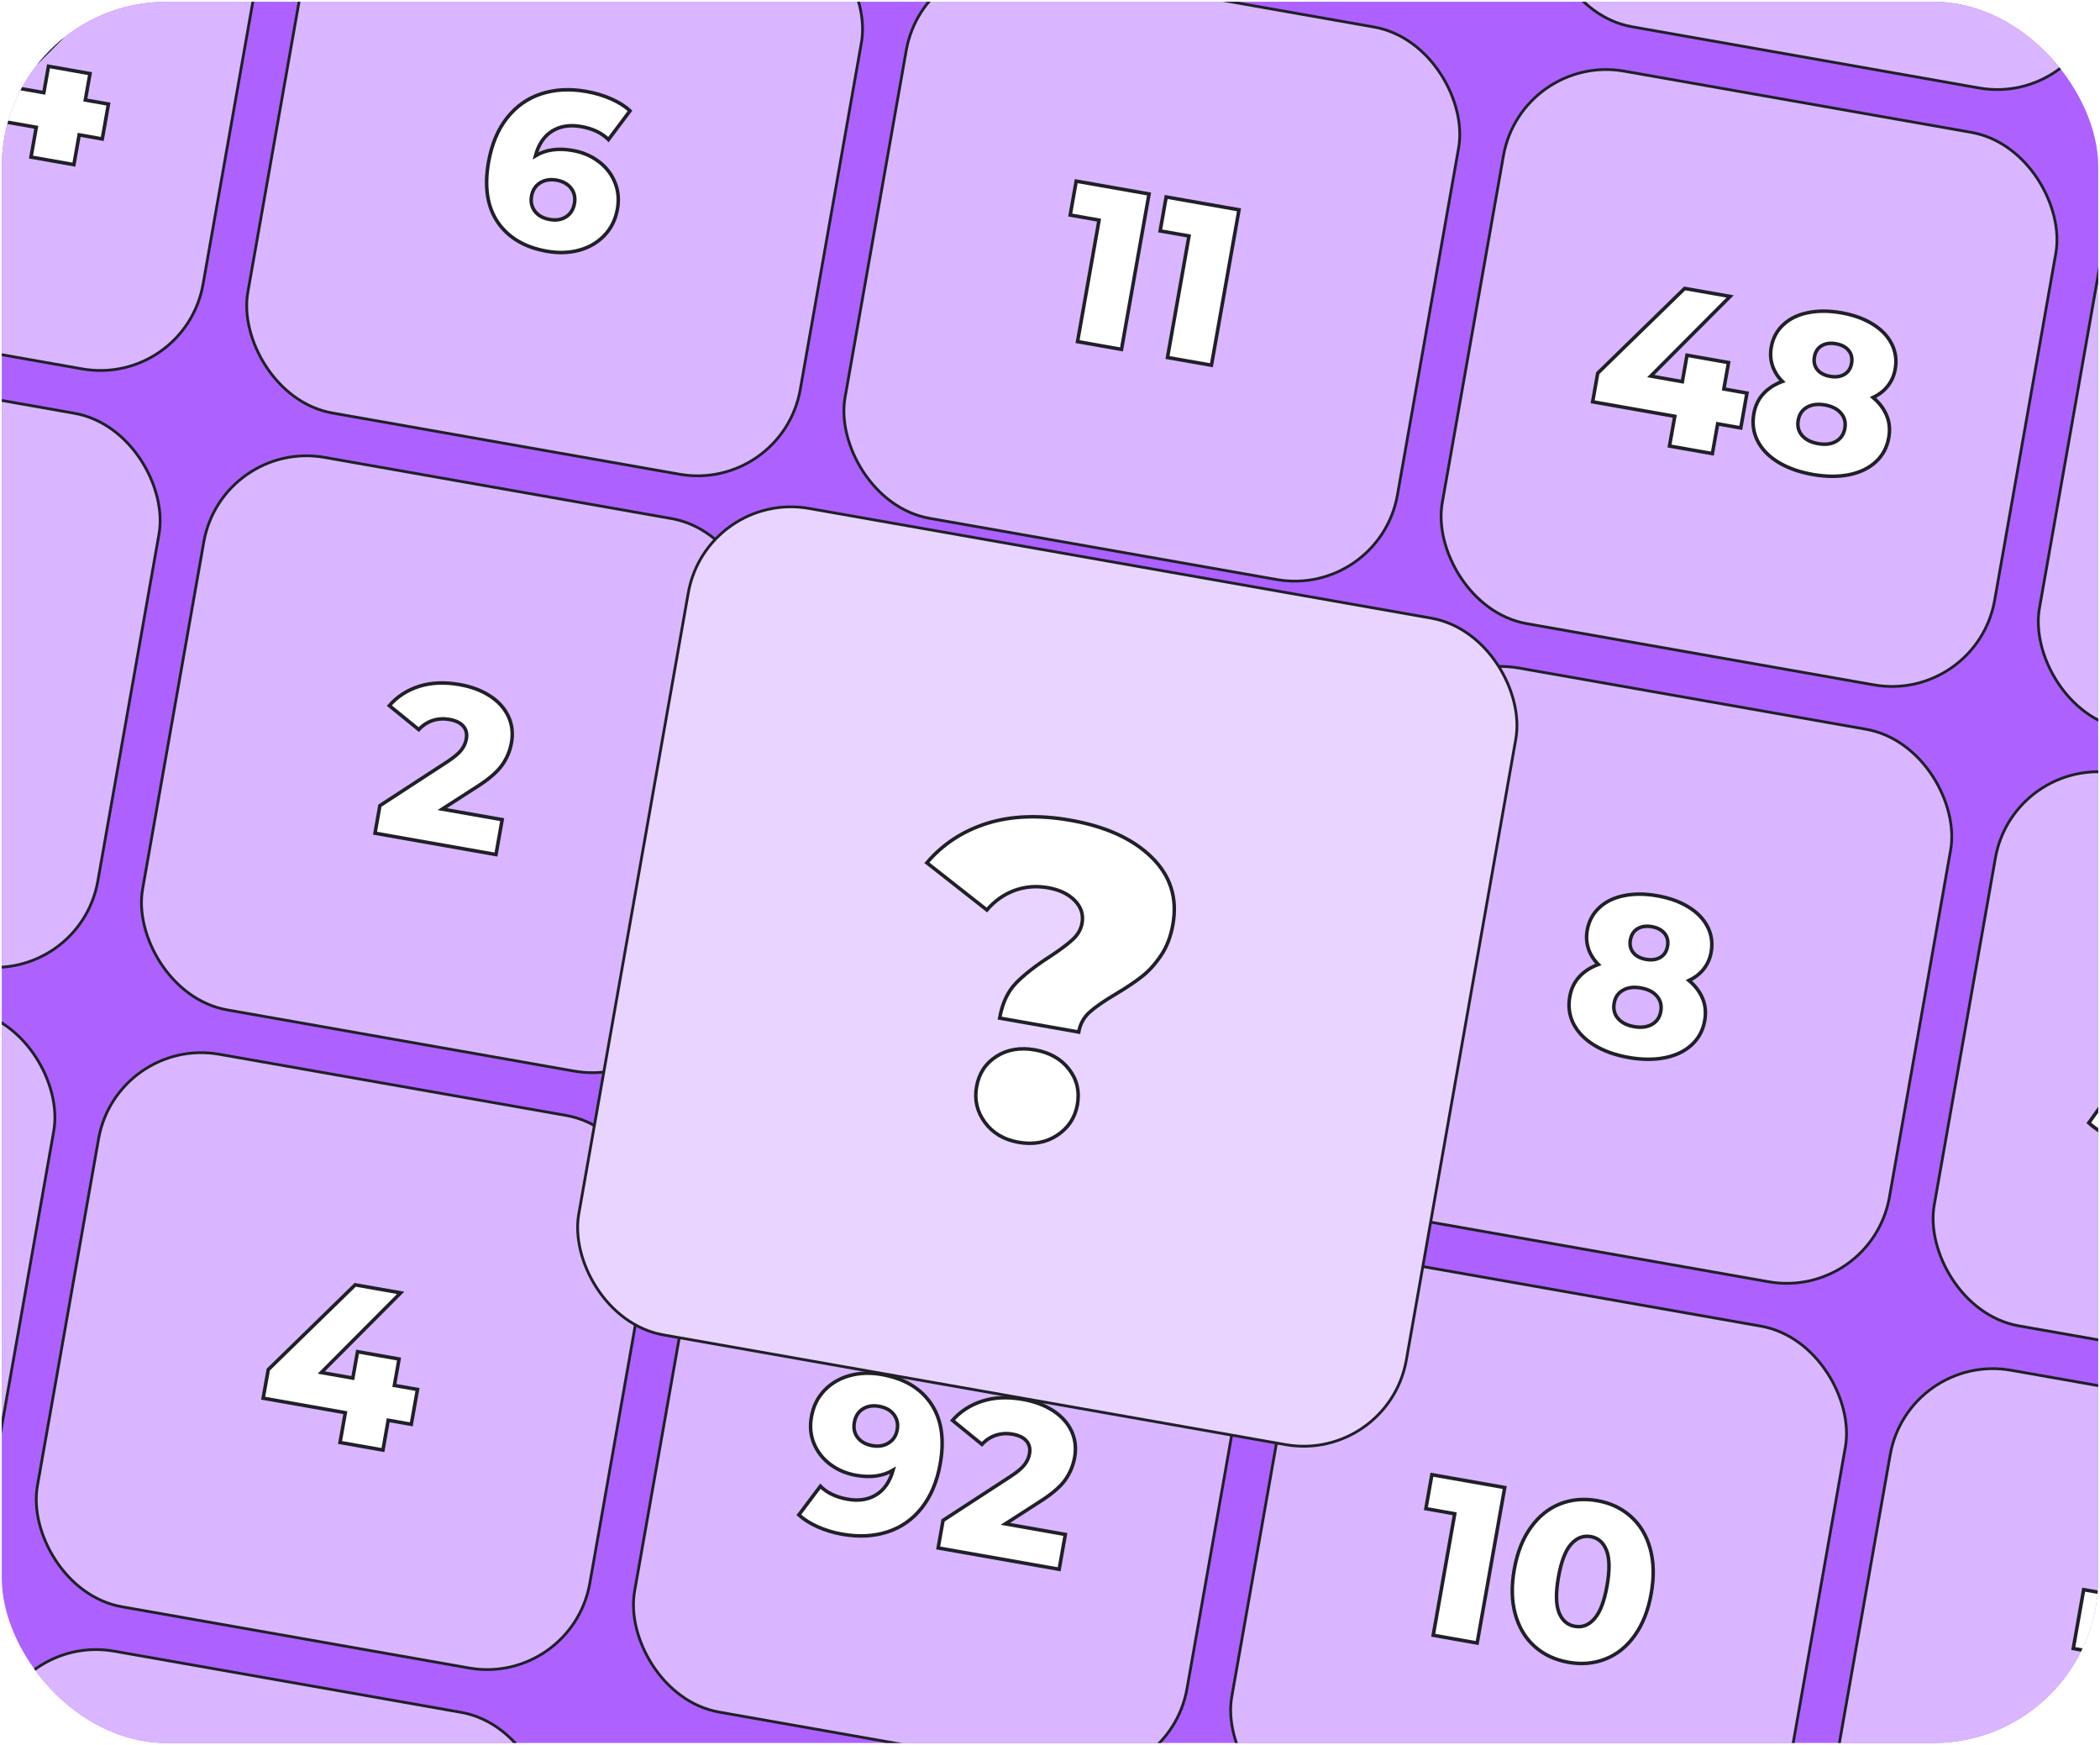 <svg width="378" height="314" viewBox="0 0 378 314" fill="none" xmlns="http://www.w3.org/2000/svg" xmlns:xlink="http://www.w3.org/1999/xlink">
	<desc>
			Created with Pixso.
	</desc>
	<defs>
		<filter id="filter_14_3609_dd" x="51.451" y="38.966" width="273.912" height="273.612" filterUnits="userSpaceOnUse" color-interpolation-filters="sRGB">
			<feFlood flood-opacity="0" result="BackgroundImageFix"/>
			<feColorMatrix in="SourceAlpha" type="matrix" values="0 0 0 0 0 0 0 0 0 0 0 0 0 0 0 0 0 0 127 0" result="hardAlpha"/>
			<feMorphology radius="-11.354" in="" result="BackgroundImageFix"/>
			<feOffset dx="0" dy="18.923"/>
			<feGaussianBlur stdDeviation="21.13"/>
			<feComposite in2="hardAlpha" operator="out" k2="-1" k3="1"/>
			<feColorMatrix type="matrix" values="0 0 0 0 0 0 0 0 0 0 0 0 0 0 0 0 0 0 0.3 0"/>
			<feBlend mode="normal" in2="BackgroundImageFix" result="effect_dropShadow_1"/>
			<feBlend mode="normal" in="SourceGraphic" in2="effect_dropShadow_1" result="shape"/>
		</filter>
		<clipPath id="clip13_2814">
			<rect id="Обложка карточки" rx="29.685" width="377.369" height="313.369" transform="translate(0.315 0.315)" fill="white" fill-opacity="0"/>
		</clipPath>
	</defs>
	<rect id="Обложка карточки" rx="29.685" width="377.369" height="313.369" transform="translate(0.315 0.315)" fill="#AD61FF" fill-opacity="1"/>
	<g clip-path="url(#clip13_2814)">
		<rect id="Frame 2043683072" rx="18.775" width="100.967" height="100.967" transform="translate(-29.672 -154.736) rotate(10)" fill="#D9B6FF" fill-opacity="1"/>
		<path id="44" d="M5.21 -88.08L9.37 -87.35L10.48 -93.62L6.32 -94.35L7.17 -99.1L-0.31 -100.42L-1.15 -95.67L-6.83 -96.67L7.45 -111.01L-0.73 -112.45L-16.38 -97.2L-17.29 -92.05L-2.51 -89.44L-3.45 -84.08L4.26 -82.72L5.21 -88.08ZM33.19 -83.15L37.35 -82.41L38.46 -88.69L34.3 -89.42L35.15 -94.17L27.67 -95.49L26.83 -90.74L21.15 -91.74L35.43 -106.07L27.24 -107.52L11.6 -92.27L10.69 -87.11L25.47 -84.51L24.52 -79.15L32.24 -77.79L33.19 -83.15Z" fill="#FFFFFF" fill-opacity="1" fill-rule="evenodd"/>
		<path id="44" d="M9.37 -87.35L5.21 -88.08L4.26 -82.72L-3.45 -84.08L-2.51 -89.44L-17.29 -92.05L-16.38 -97.2L-0.73 -112.45L7.45 -111.01L-6.83 -96.67L-1.15 -95.67L-0.31 -100.42L7.17 -99.1L6.32 -94.35L10.48 -93.62L9.37 -87.35ZM37.35 -82.41L33.19 -83.15L32.24 -77.79L24.52 -79.15L25.47 -84.51L10.69 -87.11L11.6 -92.27L27.24 -107.52L35.43 -106.07L21.15 -91.74L26.83 -90.74L27.67 -95.49L35.15 -94.17L34.3 -89.42L38.46 -88.69L37.35 -82.41Z" stroke="#202027" stroke-opacity="1" stroke-width="0.634"/>
		<rect id="Frame 2043683072" rx="18.775" width="100.967" height="100.967" transform="translate(-29.672 -154.736) rotate(10)" stroke="#202027" stroke-opacity="1" stroke-width="0.5"/>
		<rect id="Frame 2043683060" rx="18.775" width="100.967" height="100.967" transform="translate(77.824 -135.782) rotate(10)" fill="#D9B6FF" fill-opacity="1"/>
		<path id="6" d="M125.91 -78.89Q124.18 -79.96 122.01 -80.34Q118.49 -80.97 115.89 -79.69Q115.6 -79.55 115.32 -79.38Q116.07 -82.15 117.88 -83.52Q118.1 -83.68 118.34 -83.83Q118.68 -84.04 119.04 -84.2Q120.99 -85.09 123.55 -84.64Q126.67 -84.09 128.46 -82.3L132.34 -87.47Q131 -88.73 128.93 -89.63Q126.87 -90.53 124.47 -90.96Q120.03 -91.74 116.35 -90.53Q114.87 -90.04 113.59 -89.25Q111.68 -88.06 110.2 -86.19Q107.73 -83.06 106.89 -78.27Q105.76 -71.9 108.3 -67.81Q108.42 -67.61 108.55 -67.42Q109.13 -66.57 109.85 -65.85Q112.63 -63.04 117.39 -62.2Q120.48 -61.66 123.18 -62.39Q125.05 -62.9 126.5 -63.97Q127.16 -64.45 127.73 -65.05Q128.24 -65.58 128.65 -66.19Q129.72 -67.76 130.08 -69.81Q130.42 -71.74 129.99 -73.47Q129.84 -74.08 129.6 -74.66Q129.21 -75.59 128.64 -76.38Q127.83 -77.52 126.65 -78.39Q126.29 -78.66 125.91 -78.89ZM120.31 -68.13Q119.26 -67.68 117.91 -67.92Q116.33 -68.2 115.45 -69.14Q115.33 -69.26 115.23 -69.4Q114.89 -69.84 114.73 -70.33Q114.45 -71.16 114.62 -72.13Q114.8 -73.14 115.38 -73.83Q115.7 -74.22 116.15 -74.51Q116.41 -74.67 116.69 -74.79Q117.76 -75.24 119.13 -75Q120.57 -74.74 121.43 -73.89Q121.59 -73.73 121.73 -73.55Q122.03 -73.17 122.19 -72.74Q122.53 -71.87 122.34 -70.81Q122.14 -69.67 121.48 -68.94Q121.19 -68.63 120.81 -68.39Q120.57 -68.24 120.31 -68.13Z" fill="#FFFFFF" fill-opacity="1" fill-rule="evenodd"/>
		<path id="6" d="M122.01 -80.34Q124.65 -79.88 126.65 -78.39Q128.66 -76.91 129.6 -74.66Q130.54 -72.41 130.08 -69.81Q129.58 -66.98 127.73 -65.05Q125.89 -63.13 123.18 -62.39Q120.48 -61.66 117.39 -62.2Q111.4 -63.26 108.55 -67.42Q105.7 -71.6 106.89 -78.27Q107.73 -83.06 110.2 -86.19Q112.68 -89.32 116.35 -90.53Q120.03 -91.74 124.47 -90.96Q126.87 -90.53 128.93 -89.63Q131 -88.73 132.34 -87.47L128.46 -82.3Q126.67 -84.09 123.55 -84.64Q120.52 -85.18 118.34 -83.83Q116.16 -82.48 115.32 -79.38Q118.09 -81.03 122.01 -80.34ZM117.91 -67.92Q119.59 -67.62 120.81 -68.39Q122.05 -69.17 122.34 -70.81Q122.62 -72.41 121.73 -73.55Q120.84 -74.69 119.13 -75Q117.41 -75.3 116.15 -74.51Q114.9 -73.72 114.62 -72.13Q114.35 -70.57 115.23 -69.4Q116.12 -68.23 117.91 -67.92Z" stroke="#202027" stroke-opacity="1" stroke-width="0.634"/>
		<rect id="Frame 2043683060" rx="18.775" width="100.967" height="100.967" transform="translate(77.824 -135.782) rotate(10)" stroke="#202027" stroke-opacity="1" stroke-width="0.5"/>
		<rect id="Frame 2043683061" rx="18.775" width="100.967" height="100.967" transform="translate(185.321 -116.827) rotate(10)" fill="#D9B6FF" fill-opacity="1"/>
		<path id="11" d="M220.81 -44.54L225.77 -72.51L212.66 -74.82L211.58 -68.72L216.77 -67.8L212.9 -45.93L220.81 -44.54ZM237 -41.69L241.96 -69.66L228.85 -71.97L227.77 -65.86L232.96 -64.95L229.09 -43.08L237 -41.69Z" fill="#FFFFFF" fill-opacity="1" fill-rule="evenodd"/>
		<path id="11" d="M225.77 -72.51L220.81 -44.54L212.9 -45.93L216.77 -67.8L211.58 -68.72L212.66 -74.82L225.77 -72.51ZM241.96 -69.66L237 -41.69L229.09 -43.08L232.96 -64.95L227.77 -65.86L228.85 -71.97L241.96 -69.66Z" stroke="#202027" stroke-opacity="1" stroke-width="0.634"/>
		<rect id="Frame 2043683061" rx="18.775" width="100.967" height="100.967" transform="translate(185.321 -116.827) rotate(10)" stroke="#202027" stroke-opacity="1" stroke-width="0.5"/>
		<rect id="Frame 2043683123" rx="18.775" width="100.967" height="100.967" transform="translate(292.818 -97.873) rotate(10)" fill="#D9B6FF" fill-opacity="1"/>
		<path id="48" d="M358.55 -32.62Q357.8 -34.44 356.09 -35.89Q357.42 -36.51 358.36 -37.51Q358.56 -37.72 358.73 -37.94Q358.97 -38.23 359.16 -38.55Q359.84 -39.64 360.08 -41Q360.35 -42.51 360.04 -43.88Q359.85 -44.74 359.44 -45.54Q359.42 -45.57 359.41 -45.59Q358.34 -47.67 356.01 -49.09Q353.65 -50.55 350.37 -51.13Q347.09 -51.7 344.38 -51.15Q341.7 -50.61 339.98 -49.03Q339.95 -49 339.93 -48.98Q339.28 -48.38 338.82 -47.65Q338.04 -46.46 337.77 -44.93Q337.53 -43.57 337.79 -42.31Q337.87 -41.95 337.99 -41.6Q338.08 -41.33 338.19 -41.06Q338.73 -39.81 339.77 -38.77Q337.66 -37.99 336.33 -36.54Q336.04 -36.22 335.79 -35.86Q334.92 -34.61 334.63 -32.96Q334.33 -31.3 334.68 -29.78Q334.89 -28.89 335.32 -28.05Q336.49 -25.79 339.05 -24.22Q341.62 -22.66 345.22 -22.03Q348.82 -21.39 351.76 -21.98Q354.72 -22.58 356.58 -24.3Q357.29 -24.95 357.79 -25.74Q358.63 -27.03 358.93 -28.68Q359.21 -30.3 358.84 -31.76Q358.72 -32.2 358.55 -32.62ZM328.12 -31.14L332.28 -30.41L333.39 -36.68L329.24 -37.42L330.08 -42.17L322.6 -43.48L321.76 -38.73L316.08 -39.73L330.36 -54.07L322.18 -55.51L306.53 -40.26L305.62 -35.11L320.41 -32.5L319.46 -27.15L327.18 -25.78L328.12 -31.14ZM347.1 -45.33Q348.08 -45.79 349.39 -45.56Q350.83 -45.31 351.6 -44.46Q351.65 -44.41 351.69 -44.35Q351.92 -44.07 352.06 -43.75Q352.39 -43 352.22 -42.02Q352.06 -41.11 351.54 -40.54Q351.28 -40.25 350.93 -40.04Q350.87 -40.01 350.81 -39.97Q349.78 -39.44 348.35 -39.69Q346.9 -39.95 346.14 -40.81Q346.1 -40.85 346.07 -40.9Q345.83 -41.19 345.69 -41.53Q345.38 -42.26 345.55 -43.19Q345.72 -44.17 346.29 -44.77Q346.54 -45.02 346.85 -45.21Q346.97 -45.28 347.1 -45.33ZM349.42 -27.98Q348.13 -27.24 346.2 -27.58Q344.28 -27.92 343.3 -29.06Q342.92 -29.51 342.74 -30.04Q342.45 -30.83 342.62 -31.79Q342.8 -32.78 343.36 -33.44Q343.71 -33.85 344.2 -34.13L344.21 -34.14Q345.52 -34.88 347.43 -34.54Q349.36 -34.2 350.32 -33.06L350.32 -33.05Q350.7 -32.61 350.89 -32.09Q351.19 -31.29 351.01 -30.32Q350.85 -29.37 350.31 -28.72Q349.95 -28.28 349.42 -27.98Z" fill="#FFFFFF" fill-opacity="1" fill-rule="evenodd"/>
		<path id="48" d="M332.28 -30.41L328.12 -31.14L327.18 -25.78L319.46 -27.15L320.41 -32.5L305.62 -35.11L306.53 -40.26L322.18 -55.51L330.36 -54.07L316.08 -39.73L321.76 -38.73L322.6 -43.48L330.08 -42.17L329.24 -37.42L333.39 -36.68L332.28 -30.41ZM356.09 -35.89Q357.8 -34.44 358.55 -32.62Q359.3 -30.8 358.93 -28.68Q358.46 -26.03 356.58 -24.3Q354.72 -22.58 351.76 -21.98Q348.82 -21.39 345.22 -22.03Q341.62 -22.66 339.05 -24.22Q336.49 -25.79 335.32 -28.05Q334.16 -30.32 334.63 -32.96Q335 -35.08 336.33 -36.54Q337.66 -37.99 339.77 -38.77Q338.51 -40.03 337.99 -41.6Q337.46 -43.18 337.77 -44.93Q338.21 -47.37 339.93 -48.98Q341.67 -50.6 344.38 -51.15Q347.09 -51.7 350.37 -51.13Q353.65 -50.55 356.01 -49.09Q358.37 -47.65 359.44 -45.54Q360.51 -43.44 360.08 -41Q359.77 -39.25 358.73 -37.94Q357.7 -36.64 356.09 -35.89ZM349.39 -45.56Q347.91 -45.82 346.85 -45.21Q345.79 -44.59 345.55 -43.19Q345.31 -41.84 346.07 -40.9Q346.83 -39.96 348.35 -39.69Q349.87 -39.42 350.93 -40.04Q351.98 -40.66 352.22 -42.02Q352.47 -43.41 351.69 -44.35Q350.91 -45.3 349.39 -45.56ZM346.2 -27.58Q348.13 -27.24 349.42 -27.98Q350.73 -28.72 351.01 -30.32Q351.3 -31.92 350.32 -33.05Q349.36 -34.2 347.43 -34.54Q345.51 -34.88 344.2 -34.13Q342.91 -33.4 342.62 -31.79Q342.34 -30.2 343.3 -29.06Q344.28 -27.92 346.2 -27.58Z" stroke="#202027" stroke-opacity="1" stroke-width="0.634"/>
		<rect id="Frame 2043683123" rx="18.775" width="100.967" height="100.967" transform="translate(292.818 -97.873) rotate(10)" stroke="#202027" stroke-opacity="1" stroke-width="0.5"/>
		<rect id="Frame 2043683063" rx="18.775" width="100.967" height="100.967" transform="translate(400.315 -78.918) rotate(10)" fill="#D9B6FF" fill-opacity="1"/>
		<path id="48" d="M466.04 -13.66Q465.3 -15.49 463.58 -16.94Q464.92 -17.56 465.86 -18.55Q466.05 -18.76 466.23 -18.98Q466.46 -19.28 466.66 -19.59Q467.34 -20.68 467.58 -22.05Q467.85 -23.55 467.54 -24.93Q467.35 -25.78 466.93 -26.59Q466.92 -26.61 466.91 -26.64Q465.84 -28.72 463.51 -30.14Q461.15 -31.59 457.87 -32.17Q454.59 -32.75 451.88 -32.19Q449.2 -31.65 447.48 -30.07Q447.45 -30.05 447.43 -30.03Q446.78 -29.42 446.31 -28.7Q445.54 -27.5 445.27 -25.98Q445.03 -24.62 445.29 -23.36Q445.37 -23 445.49 -22.64Q445.58 -22.37 445.69 -22.11Q446.23 -20.85 447.27 -19.81Q445.16 -19.04 443.82 -17.58Q443.53 -17.26 443.29 -16.91Q442.42 -15.66 442.12 -14.01Q441.83 -12.34 442.18 -10.83Q442.39 -9.94 442.81 -9.1Q443.98 -6.84 446.54 -5.27Q449.12 -3.71 452.72 -3.08Q456.32 -2.44 459.26 -3.03Q462.21 -3.62 464.08 -5.35Q464.78 -6 465.29 -6.78Q466.13 -8.08 466.42 -9.72Q466.71 -11.35 466.33 -12.8Q466.22 -13.24 466.04 -13.66ZM435.62 -12.19L439.78 -11.45L440.89 -17.73L436.73 -18.46L437.57 -23.21L430.1 -24.53L429.26 -19.78L423.58 -20.78L437.86 -35.12L429.67 -36.56L414.03 -21.31L413.12 -16.15L427.9 -13.55L426.95 -8.19L434.67 -6.83L435.62 -12.19ZM454.59 -26.38Q455.58 -26.84 456.88 -26.61Q458.32 -26.36 459.1 -25.5Q459.14 -25.45 459.19 -25.4Q459.42 -25.12 459.56 -24.8Q459.89 -24.04 459.72 -23.06Q459.56 -22.16 459.04 -21.58Q458.78 -21.29 458.42 -21.09Q458.36 -21.05 458.3 -21.02Q457.28 -20.48 455.84 -20.74Q454.4 -20.99 453.64 -21.85Q453.6 -21.9 453.56 -21.94Q453.32 -22.24 453.18 -22.57Q452.88 -23.31 453.04 -24.24Q453.22 -25.22 453.79 -25.82Q454.03 -26.07 454.35 -26.25Q454.47 -26.32 454.59 -26.38ZM456.92 -9.03Q455.62 -8.29 453.7 -8.63Q451.78 -8.97 450.8 -10.1Q450.42 -10.56 450.23 -11.08Q449.95 -11.88 450.12 -12.84Q450.29 -13.83 450.85 -14.49Q451.2 -14.9 451.7 -15.18L451.71 -15.18Q453.02 -15.92 454.93 -15.58Q456.85 -15.24 457.82 -14.1L457.82 -14.1Q458.2 -13.65 458.39 -13.14Q458.68 -12.33 458.51 -11.36Q458.34 -10.41 457.81 -9.76Q457.45 -9.33 456.92 -9.03Z" fill="#FFFFFF" fill-opacity="1" fill-rule="evenodd"/>
		<path id="48" d="M439.78 -11.45L435.62 -12.19L434.67 -6.83L426.95 -8.19L427.9 -13.55L413.12 -16.15L414.03 -21.31L429.67 -36.56L437.86 -35.12L423.58 -20.78L429.26 -19.78L430.1 -24.53L437.57 -23.21L436.73 -18.46L440.89 -17.73L439.78 -11.45ZM463.58 -16.94Q465.3 -15.49 466.04 -13.66Q466.8 -11.84 466.42 -9.72Q465.95 -7.08 464.08 -5.35Q462.21 -3.62 459.26 -3.03Q456.32 -2.44 452.72 -3.08Q449.12 -3.71 446.54 -5.27Q443.98 -6.84 442.81 -9.1Q441.66 -11.36 442.12 -14.01Q442.5 -16.13 443.82 -17.58Q445.16 -19.04 447.27 -19.81Q446.01 -21.07 445.49 -22.64Q444.96 -24.22 445.27 -25.98Q445.7 -28.42 447.43 -30.03Q449.16 -31.64 451.88 -32.19Q454.59 -32.75 457.87 -32.17Q461.15 -31.59 463.51 -30.14Q465.87 -28.7 466.93 -26.59Q468.01 -24.49 467.58 -22.05Q467.27 -20.29 466.23 -18.98Q465.2 -17.69 463.58 -16.94ZM456.88 -26.61Q455.41 -26.87 454.35 -26.25Q453.29 -25.63 453.04 -24.24Q452.8 -22.88 453.56 -21.94Q454.32 -21 455.84 -20.74Q457.37 -20.47 458.42 -21.09Q459.48 -21.7 459.72 -23.06Q459.97 -24.46 459.19 -25.4Q458.41 -26.34 456.88 -26.61ZM453.7 -8.63Q455.62 -8.29 456.92 -9.03Q458.23 -9.77 458.51 -11.36Q458.79 -12.96 457.82 -14.1Q456.85 -15.24 454.93 -15.58Q453.01 -15.92 451.7 -15.18Q450.4 -14.44 450.12 -12.84Q449.84 -11.25 450.8 -10.1Q451.78 -8.97 453.7 -8.63Z" stroke="#202027" stroke-opacity="1" stroke-width="0.634"/>
		<rect id="Frame 2043683063" rx="18.775" width="100.967" height="100.967" transform="translate(400.315 -78.918) rotate(10)" stroke="#202027" stroke-opacity="1" stroke-width="0.5"/>
		<rect id="Frame 2043683124" rx="18.775" width="100.967" height="100.967" transform="translate(-48.613 -47.317) rotate(10)" fill="#D9B6FF" fill-opacity="1"/>
		<path id="44" d="M-13.73 19.34L-9.57 20.07L-8.46 13.8L-12.62 13.07L-11.77 8.31L-19.25 7L-20.09 11.75L-25.77 10.75L-11.49 -3.59L-19.67 -5.03L-35.32 10.22L-36.23 15.37L-21.45 17.98L-22.39 23.34L-14.68 24.7L-13.73 19.34ZM14.25 24.27L18.41 25.01L19.52 18.73L15.36 18L16.2 13.25L8.73 11.93L7.89 16.68L2.21 15.68L16.49 1.35L8.3 -0.1L-7.34 15.15L-8.25 20.31L6.53 22.91L5.58 28.27L13.3 29.63L14.25 24.27Z" fill="#FFFFFF" fill-opacity="1" fill-rule="evenodd"/>
		<path id="44" d="M-9.57 20.07L-13.73 19.34L-14.68 24.7L-22.39 23.34L-21.45 17.98L-36.23 15.37L-35.32 10.22L-19.67 -5.03L-11.49 -3.59L-25.77 10.75L-20.09 11.75L-19.25 7L-11.77 8.31L-12.62 13.07L-8.46 13.8L-9.57 20.07ZM18.41 25.01L14.25 24.27L13.3 29.63L5.58 28.27L6.53 22.91L-8.25 20.31L-7.34 15.15L8.3 -0.1L16.49 1.35L2.21 15.68L7.89 16.68L8.73 11.93L16.2 13.25L15.36 18L19.52 18.73L18.41 25.01Z" stroke="#202027" stroke-opacity="1" stroke-width="0.634"/>
		<rect id="Frame 2043683124" rx="18.775" width="100.967" height="100.967" transform="translate(-48.613 -47.317) rotate(10)" stroke="#202027" stroke-opacity="1" stroke-width="0.5"/>
		<rect id="Frame 2043683125" rx="18.775" width="100.967" height="100.967" transform="translate(58.884 -28.362) rotate(10)" fill="#D9B6FF" fill-opacity="1"/>
		<path id="6" d="M106.97 28.53Q105.24 27.46 103.07 27.08Q99.54 26.45 96.95 27.73Q96.66 27.87 96.38 28.04Q97.13 25.27 98.94 23.9Q99.16 23.74 99.39 23.59Q99.73 23.38 100.1 23.21Q102.05 22.33 104.61 22.78Q107.73 23.33 109.52 25.12L113.4 19.95Q112.06 18.69 109.99 17.79Q107.93 16.88 105.53 16.46Q101.09 15.68 97.41 16.89Q95.93 17.38 94.65 18.17Q92.74 19.36 91.26 21.23Q88.79 24.36 87.94 29.15Q86.81 35.52 89.36 39.61Q89.48 39.81 89.6 40Q90.19 40.85 90.91 41.57Q93.69 44.38 98.45 45.22Q101.53 45.76 104.24 45.03Q106.1 44.52 107.56 43.45Q108.21 42.97 108.79 42.37Q109.3 41.84 109.71 41.23Q110.78 39.66 111.14 37.6Q111.48 35.68 111.05 33.95Q110.9 33.34 110.66 32.76Q110.27 31.83 109.7 31.04Q108.89 29.9 107.71 29.03Q107.35 28.76 106.97 28.53ZM101.37 39.29Q100.32 39.74 98.97 39.5Q97.38 39.22 96.5 38.28Q96.39 38.16 96.28 38.02Q95.95 37.58 95.78 37.09Q95.51 36.26 95.68 35.29Q95.86 34.27 96.43 33.59Q96.76 33.2 97.21 32.91Q97.47 32.75 97.75 32.63Q98.82 32.18 100.18 32.42Q101.63 32.68 102.48 33.53Q102.65 33.69 102.79 33.87Q103.08 34.25 103.25 34.68Q103.59 35.54 103.4 36.61Q103.19 37.75 102.53 38.48Q102.25 38.79 101.87 39.03Q101.63 39.18 101.37 39.29Z" fill="#FFFFFF" fill-opacity="1" fill-rule="evenodd"/>
		<path id="6" d="M103.07 27.08Q105.71 27.54 107.71 29.03Q109.72 30.51 110.66 32.76Q111.6 35.01 111.14 37.6Q110.64 40.44 108.79 42.37Q106.95 44.29 104.24 45.03Q101.53 45.76 98.45 45.22Q92.46 44.16 89.6 40Q86.76 35.82 87.94 29.15Q88.79 24.36 91.26 21.23Q93.74 18.09 97.41 16.89Q101.09 15.68 105.53 16.46Q107.93 16.88 109.99 17.79Q112.06 18.69 113.4 19.95L109.52 25.12Q107.73 23.33 104.61 22.78Q101.57 22.24 99.39 23.59Q97.22 24.94 96.38 28.04Q99.15 26.38 103.07 27.08ZM98.97 39.5Q100.65 39.8 101.87 39.03Q103.11 38.25 103.4 36.61Q103.68 35.01 102.79 33.87Q101.9 32.73 100.18 32.42Q98.47 32.12 97.21 32.91Q95.96 33.7 95.68 35.29Q95.4 36.85 96.28 38.02Q97.17 39.19 98.97 39.5Z" stroke="#202027" stroke-opacity="1" stroke-width="0.634"/>
		<rect id="Frame 2043683125" rx="18.775" width="100.967" height="100.967" transform="translate(58.884 -28.362) rotate(10)" stroke="#202027" stroke-opacity="1" stroke-width="0.5"/>
		<rect id="Frame 2043683126" rx="18.775" width="100.967" height="100.967" transform="translate(166.381 -9.408) rotate(10)" fill="#D9B6FF" fill-opacity="1"/>
		<path id="11" d="M201.87 62.88L206.83 34.91L193.72 32.6L192.64 38.7L197.83 39.62L193.96 61.48L201.87 62.88ZM218.06 65.73L223.02 37.76L209.91 35.45L208.83 41.56L214.02 42.47L210.15 64.34L218.06 65.73Z" fill="#FFFFFF" fill-opacity="1" fill-rule="evenodd"/>
		<path id="11" d="M206.83 34.91L201.87 62.88L193.96 61.48L197.83 39.62L192.64 38.7L193.72 32.6L206.83 34.91ZM223.02 37.76L218.06 65.73L210.15 64.34L214.02 42.47L208.83 41.56L209.91 35.45L223.02 37.76Z" stroke="#202027" stroke-opacity="1" stroke-width="0.634"/>
		<rect id="Frame 2043683126" rx="18.775" width="100.967" height="100.967" transform="translate(166.381 -9.408) rotate(10)" stroke="#202027" stroke-opacity="1" stroke-width="0.5"/>
		<rect id="Frame 2043683127" rx="18.775" width="100.967" height="100.967" transform="translate(273.878 9.547) rotate(10)" fill="#D9B6FF" fill-opacity="1"/>
		<path id="48" d="M339.61 74.8Q338.86 72.98 337.15 71.53Q338.48 70.91 339.42 69.91Q339.61 69.7 339.79 69.48Q340.03 69.19 340.22 68.87Q340.9 67.78 341.14 66.42Q341.41 64.91 341.1 63.54Q340.91 62.68 340.5 61.88Q340.48 61.85 340.47 61.82Q339.4 59.75 337.07 58.32Q334.71 56.87 331.43 56.29Q328.15 55.72 325.44 56.27Q322.76 56.81 321.04 58.39Q321.01 58.42 320.99 58.44Q320.34 59.04 319.87 59.77Q319.1 60.96 318.83 62.48Q318.59 63.85 318.85 65.1Q318.93 65.47 319.05 65.82Q319.14 66.09 319.25 66.36Q319.79 67.61 320.83 68.65Q318.72 69.43 317.39 70.88Q317.09 71.2 316.85 71.56Q315.98 72.81 315.69 74.46Q315.39 76.12 315.74 77.64Q315.95 78.53 316.38 79.37Q317.54 81.63 320.1 83.19Q322.68 84.75 326.28 85.39Q329.88 86.02 332.82 85.44Q335.77 84.84 337.64 83.12Q338.35 82.46 338.85 81.68Q339.69 80.39 339.98 78.74Q340.27 77.12 339.89 75.66Q339.78 75.22 339.61 74.8ZM309.18 76.28L313.34 77.01L314.45 70.74L310.29 70L311.14 65.25L303.66 63.93L302.82 68.69L297.14 67.68L311.42 53.35L303.24 51.91L287.59 67.16L286.68 72.31L301.46 74.92L300.51 80.27L308.23 81.63L309.18 76.28ZM328.15 62.08Q329.14 61.63 330.45 61.86Q331.88 62.11 332.66 62.96Q332.7 63.01 332.75 63.07Q332.98 63.35 333.12 63.67Q333.45 64.42 333.28 65.4Q333.12 66.31 332.6 66.88Q332.34 67.17 331.98 67.38Q331.92 67.41 331.86 67.45Q330.84 67.98 329.41 67.73Q327.96 67.47 327.2 66.61Q327.16 66.57 327.12 66.52Q326.89 66.23 326.75 65.89Q326.44 65.16 326.6 64.23Q326.78 63.25 327.35 62.65Q327.59 62.4 327.91 62.21Q328.03 62.14 328.15 62.08ZM330.48 79.44Q329.18 80.18 327.26 79.84Q325.34 79.5 324.36 78.36Q323.98 77.91 323.79 77.38Q323.51 76.59 323.68 75.62Q323.85 74.64 324.42 73.98Q324.76 73.57 325.26 73.29L325.27 73.28Q326.58 72.54 328.49 72.88Q330.41 73.22 331.38 74.36L331.38 74.37Q331.76 74.81 331.95 75.33Q332.25 76.13 332.07 77.1Q331.9 78.05 331.37 78.7Q331.01 79.14 330.48 79.44Z" fill="#FFFFFF" fill-opacity="1" fill-rule="evenodd"/>
		<path id="48" d="M313.34 77.01L309.18 76.28L308.23 81.63L300.51 80.27L301.46 74.92L286.68 72.31L287.59 67.16L303.24 51.91L311.42 53.35L297.14 67.68L302.82 68.69L303.66 63.93L311.14 65.25L310.29 70L314.45 70.74L313.34 77.01ZM337.15 71.53Q338.86 72.98 339.61 74.8Q340.36 76.62 339.98 78.74Q339.52 81.39 337.64 83.12Q335.77 84.84 332.82 85.44Q329.88 86.02 326.28 85.39Q322.68 84.75 320.1 83.19Q317.54 81.63 316.38 79.37Q315.22 77.1 315.69 74.46Q316.06 72.34 317.39 70.88Q318.72 69.43 320.83 68.65Q319.57 67.39 319.05 65.82Q318.52 64.24 318.83 62.48Q319.26 60.05 320.99 58.44Q322.72 56.82 325.44 56.27Q328.15 55.72 331.43 56.29Q334.71 56.87 337.07 58.32Q339.43 59.77 340.5 61.88Q341.57 63.98 341.14 66.42Q340.83 68.17 339.79 69.48Q338.76 70.78 337.15 71.53ZM330.45 61.86Q328.97 61.6 327.91 62.21Q326.85 62.83 326.6 64.23Q326.36 65.58 327.12 66.52Q327.88 67.46 329.41 67.73Q330.93 68 331.98 67.38Q333.04 66.76 333.28 65.4Q333.53 64.01 332.75 63.07Q331.97 62.12 330.45 61.86ZM327.26 79.84Q329.18 80.18 330.48 79.44Q331.79 78.69 332.07 77.1Q332.36 75.5 331.38 74.37Q330.42 73.22 328.49 72.88Q326.57 72.54 325.26 73.29Q323.96 74.02 323.68 75.62Q323.4 77.22 324.36 78.36Q325.34 79.5 327.26 79.84Z" stroke="#202027" stroke-opacity="1" stroke-width="0.634"/>
		<rect id="Frame 2043683127" rx="18.775" width="100.967" height="100.967" transform="translate(273.878 9.547) rotate(10)" stroke="#202027" stroke-opacity="1" stroke-width="0.5"/>
		<rect id="Frame 2043683128" rx="18.775" width="100.967" height="100.967" transform="translate(381.374 28.501) rotate(10)" fill="#D9B6FF" fill-opacity="1"/>
		<path id="48" d="M447.1 93.75Q446.36 91.93 444.64 90.48Q445.98 89.86 446.92 88.87Q447.11 88.66 447.29 88.44Q447.52 88.14 447.72 87.83Q448.4 86.74 448.64 85.37Q448.9 83.87 448.6 82.49Q448.41 81.64 447.99 80.83Q447.98 80.81 447.97 80.78Q446.9 78.7 444.57 77.28Q442.21 75.83 438.93 75.25Q435.65 74.67 432.93 75.23Q430.26 75.77 428.53 77.35Q428.51 77.37 428.49 77.39Q427.84 78 427.37 78.72Q426.6 79.92 426.33 81.44Q426.09 82.8 426.35 84.06Q426.43 84.42 426.54 84.78Q426.63 85.05 426.75 85.31Q427.29 86.57 428.33 87.61Q426.22 88.38 424.88 89.84Q424.59 90.16 424.35 90.51Q423.48 91.76 423.18 93.41Q422.89 95.08 423.24 96.59Q423.44 97.48 423.87 98.32Q425.04 100.58 427.6 102.15Q430.17 103.71 433.78 104.34Q437.38 104.98 440.32 104.39Q443.27 103.8 445.14 102.07Q445.84 101.42 446.35 100.64Q447.19 99.34 447.48 97.7Q447.77 96.07 447.39 94.62Q447.28 94.18 447.1 93.75ZM416.68 95.23L420.84 95.97L421.95 89.69L417.79 88.96L418.63 84.21L411.16 82.89L410.32 87.64L404.64 86.64L418.92 72.3L410.73 70.86L395.09 86.11L394.18 91.26L408.96 93.87L408.01 99.23L415.73 100.59L416.68 95.23ZM435.65 81.04Q436.64 80.58 437.94 80.81Q439.38 81.06 440.16 81.92Q440.2 81.97 440.24 82.02Q440.48 82.3 440.62 82.62Q440.95 83.38 440.78 84.36Q440.62 85.26 440.1 85.84Q439.83 86.13 439.48 86.33Q439.42 86.37 439.36 86.4Q438.34 86.94 436.9 86.68Q435.46 86.43 434.7 85.57Q434.66 85.52 434.62 85.48Q434.38 85.18 434.24 84.85Q433.94 84.11 434.1 83.18Q434.28 82.2 434.85 81.6Q435.09 81.35 435.4 81.17Q435.53 81.1 435.65 81.04ZM437.98 98.39Q436.68 99.13 434.76 98.79Q432.84 98.45 431.86 97.32Q431.48 96.86 431.29 96.34Q431.01 95.54 431.18 94.58Q431.35 93.59 431.91 92.93Q432.26 92.52 432.76 92.24L432.77 92.24Q434.07 91.5 435.99 91.84Q437.91 92.17 438.88 93.32L438.88 93.32Q439.26 93.77 439.45 94.28Q439.74 95.08 439.57 96.06Q439.4 97.01 438.87 97.65Q438.51 98.09 437.98 98.39Z" fill="#FFFFFF" fill-opacity="1" fill-rule="evenodd"/>
		<path id="48" d="M420.84 95.97L416.68 95.23L415.73 100.59L408.01 99.23L408.96 93.87L394.18 91.26L395.09 86.11L410.73 70.86L418.92 72.3L404.64 86.64L410.32 87.64L411.16 82.89L418.63 84.21L417.79 88.96L421.95 89.69L420.84 95.97ZM444.64 90.48Q446.36 91.93 447.1 93.75Q447.86 95.58 447.48 97.7Q447.01 100.34 445.14 102.07Q443.27 103.8 440.32 104.39Q437.38 104.98 433.78 104.34Q430.17 103.71 427.6 102.15Q425.04 100.58 423.87 98.32Q422.71 96.06 423.18 93.41Q423.56 91.29 424.88 89.84Q426.22 88.38 428.33 87.61Q427.07 86.35 426.54 84.78Q426.02 83.2 426.33 81.44Q426.76 79 428.49 77.39Q430.22 75.78 432.93 75.23Q435.65 74.67 438.93 75.25Q442.21 75.83 444.57 77.28Q446.93 78.72 447.99 80.83Q449.07 82.93 448.64 85.37Q448.33 87.13 447.29 88.44Q446.26 89.73 444.64 90.48ZM437.94 80.81Q436.47 80.55 435.4 81.17Q434.35 81.79 434.1 83.18Q433.86 84.54 434.62 85.48Q435.38 86.42 436.9 86.68Q438.43 86.95 439.48 86.33Q440.54 85.71 440.78 84.36Q441.02 82.96 440.24 82.02Q439.47 81.08 437.94 80.81ZM434.76 98.79Q436.68 99.13 437.98 98.39Q439.29 97.65 439.57 96.06Q439.85 94.46 438.88 93.32Q437.91 92.17 435.99 91.84Q434.07 91.5 432.76 92.24Q431.46 92.98 431.18 94.58Q430.9 96.17 431.86 97.32Q432.84 98.45 434.76 98.79Z" stroke="#202027" stroke-opacity="1" stroke-width="0.634"/>
		<rect id="Frame 2043683128" rx="18.775" width="100.967" height="100.967" transform="translate(381.374 28.501) rotate(10)" stroke="#202027" stroke-opacity="1" stroke-width="0.5"/>
		<rect id="Frame 2043683073" rx="18.775" width="100.967" height="100.967" transform="translate(-67.554 60.103) rotate(10)" fill="#D9B6FF" fill-opacity="1"/>
		<path id="66" d="M-32.44 114.71Q-34.17 113.64 -36.34 113.25Q-39.86 112.63 -42.46 113.91Q-42.75 114.05 -43.03 114.22Q-42.28 111.45 -40.47 110.08Q-40.25 109.91 -40.01 109.77Q-39.67 109.56 -39.31 109.39Q-37.36 108.51 -34.8 108.96Q-31.68 109.51 -29.89 111.3L-26.01 106.13Q-27.35 104.87 -29.42 103.97Q-31.48 103.06 -33.88 102.64Q-38.32 101.86 -42 103.07Q-43.48 103.55 -44.76 104.35Q-46.67 105.53 -48.15 107.41Q-50.62 110.54 -51.46 115.33Q-52.59 121.7 -50.05 125.79Q-49.93 125.99 -49.8 126.17Q-49.22 127.03 -48.5 127.75Q-45.72 130.56 -40.96 131.4Q-37.87 131.94 -35.17 131.21Q-33.3 130.7 -31.85 129.63Q-31.19 129.15 -30.62 128.55Q-30.11 128.01 -29.7 127.41Q-28.63 125.83 -28.27 123.78Q-27.93 121.86 -28.36 120.13Q-28.51 119.52 -28.75 118.94Q-29.14 118.01 -29.71 117.21Q-30.52 116.08 -31.7 115.21Q-32.06 114.94 -32.44 114.71ZM-6.49 119.28Q-8.23 118.21 -10.39 117.83Q-13.92 117.21 -16.52 118.48Q-16.81 118.63 -17.09 118.79Q-16.34 116.02 -14.53 114.65Q-14.31 114.49 -14.07 114.34Q-13.73 114.13 -13.37 113.97Q-11.42 113.08 -8.86 113.53Q-5.74 114.08 -3.95 115.88L-0.07 110.71Q-1.41 109.44 -3.48 108.54Q-5.54 107.64 -7.94 107.21Q-12.38 106.43 -16.06 107.64Q-17.54 108.13 -18.82 108.92Q-20.73 110.11 -22.21 111.98Q-24.68 115.11 -25.52 119.9Q-26.65 126.27 -24.11 130.37Q-23.99 130.56 -23.86 130.75Q-23.28 131.6 -22.56 132.33Q-19.78 135.13 -15.02 135.97Q-11.93 136.51 -9.23 135.78Q-7.36 135.27 -5.91 134.2Q-5.25 133.72 -4.68 133.12Q-4.17 132.59 -3.76 131.98Q-2.69 130.41 -2.33 128.36Q-1.99 126.43 -2.42 124.7Q-2.56 124.09 -2.81 123.51Q-3.2 122.59 -3.77 121.79Q-4.58 120.65 -5.76 119.78Q-6.12 119.52 -6.49 119.28ZM-38.04 125.47Q-39.09 125.92 -40.44 125.68Q-42.02 125.4 -42.9 124.46Q-43.02 124.34 -43.12 124.2Q-43.46 123.76 -43.62 123.26Q-43.9 122.44 -43.73 121.47Q-43.55 120.45 -42.97 119.77Q-42.65 119.38 -42.2 119.09Q-41.94 118.93 -41.66 118.81Q-40.59 118.36 -39.22 118.6Q-37.78 118.86 -36.92 119.7Q-36.76 119.86 -36.62 120.05Q-36.32 120.43 -36.16 120.86Q-35.82 121.72 -36.01 122.79Q-36.21 123.93 -36.87 124.66Q-37.16 124.97 -37.54 125.21Q-37.78 125.36 -38.04 125.47ZM-12.09 130.04Q-13.15 130.49 -14.5 130.25Q-16.08 129.98 -16.96 129.04Q-17.08 128.91 -17.18 128.78Q-17.52 128.33 -17.68 127.84Q-17.96 127.02 -17.79 126.04Q-17.61 125.03 -17.03 124.34Q-16.71 123.95 -16.26 123.67Q-16 123.5 -15.72 123.39Q-14.65 122.94 -13.28 123.18Q-11.84 123.43 -10.98 124.28Q-10.82 124.44 -10.68 124.62Q-10.38 125 -10.22 125.43Q-9.88 126.3 -10.07 127.36Q-10.27 128.5 -10.93 129.23Q-11.22 129.55 -11.6 129.78Q-11.84 129.93 -12.09 130.04Z" fill="#FFFFFF" fill-opacity="1" fill-rule="evenodd"/>
		<path id="66" d="M-36.34 113.25Q-33.7 113.72 -31.7 115.21Q-29.69 116.69 -28.75 118.94Q-27.81 121.19 -28.27 123.78Q-28.77 126.62 -30.62 128.55Q-32.46 130.47 -35.17 131.21Q-37.87 131.94 -40.96 131.4Q-46.95 130.34 -49.8 126.17Q-52.65 122 -51.46 115.33Q-50.62 110.54 -48.15 107.41Q-45.67 104.27 -42 103.07Q-38.32 101.86 -33.88 102.64Q-31.48 103.06 -29.42 103.97Q-27.35 104.87 -26.01 106.13L-29.89 111.3Q-31.68 109.51 -34.8 108.96Q-37.83 108.42 -40.01 109.77Q-42.19 111.12 -43.03 114.22Q-40.26 112.56 -36.34 113.25ZM-40.44 125.68Q-38.76 125.98 -37.54 125.21Q-36.3 124.43 -36.01 122.79Q-35.73 121.19 -36.62 120.05Q-37.51 118.9 -39.22 118.6Q-40.94 118.3 -42.2 119.09Q-43.45 119.88 -43.73 121.47Q-44 123.03 -43.12 124.2Q-42.23 125.37 -40.44 125.68ZM-10.39 117.83Q-7.76 118.29 -5.76 119.78Q-3.75 121.26 -2.81 123.51Q-1.87 125.76 -2.33 128.36Q-2.83 131.2 -4.68 133.12Q-6.52 135.04 -9.23 135.78Q-11.93 136.51 -15.02 135.97Q-21.01 134.91 -23.86 130.75Q-26.71 126.57 -25.52 119.9Q-24.68 115.11 -22.21 111.98Q-19.73 108.85 -16.06 107.64Q-12.38 106.43 -7.94 107.21Q-5.54 107.64 -3.48 108.54Q-1.41 109.44 -0.07 110.71L-3.95 115.88Q-5.74 114.08 -8.86 113.53Q-11.89 113 -14.07 114.34Q-16.25 115.69 -17.09 118.79Q-14.32 117.14 -10.39 117.83ZM-14.5 130.25Q-12.82 130.55 -11.6 129.78Q-10.36 129 -10.07 127.36Q-9.79 125.76 -10.68 124.62Q-11.57 123.48 -13.28 123.18Q-15 122.87 -16.26 123.67Q-17.51 124.45 -17.79 126.04Q-18.06 127.6 -17.18 128.78Q-16.29 129.94 -14.5 130.25Z" stroke="#202027" stroke-opacity="1" stroke-width="0.634"/>
		<rect id="Frame 2043683073" rx="18.775" width="100.967" height="100.967" transform="translate(-67.554 60.103) rotate(10)" stroke="#202027" stroke-opacity="1" stroke-width="0.5"/>
		<rect id="Frame 2043683064" rx="18.775" width="100.967" height="100.967" transform="translate(39.942 79.057) rotate(10)" fill="#D9B6FF" fill-opacity="1"/>
		<path id="2" d="M89.28 153.79L90.39 147.51L79.6 145.61L85.74 141.66Q89 139.6 90.33 137.75Q90.91 136.95 91.31 136.07Q91.84 134.92 92.07 133.63Q92.38 131.86 91.98 130.27Q91.81 129.56 91.49 128.89Q91.35 128.59 91.18 128.31Q90.15 126.51 88.18 125.24Q85.91 123.76 82.71 123.2Q78.68 122.49 75.43 123.52Q73.22 124.24 71.52 125.6Q70.75 126.22 70.08 126.99L75.38 131.3Q76.17 130.45 77.13 129.97Q77.49 129.8 77.88 129.67Q78.26 129.54 78.65 129.47Q79.72 129.27 80.86 129.47Q82.62 129.78 83.4 130.7Q83.64 130.99 83.79 131.32Q84.11 132.04 83.94 132.98Q83.93 133.02 83.93 133.06Q83.73 134.05 83.06 134.95Q82.36 135.87 80.58 137.05L68.38 144.99L67.5 149.95L89.28 153.79Z" fill="#FFFFFF" fill-opacity="1" fill-rule="evenodd"/>
		<path id="2" d="M90.39 147.51L89.28 153.79L67.5 149.95L68.38 144.99L80.58 137.05Q82.36 135.87 83.06 134.95Q83.76 134.02 83.94 132.98Q84.18 131.62 83.4 130.7Q82.62 129.78 80.86 129.47Q79.3 129.2 77.88 129.67Q76.46 130.13 75.38 131.3L70.08 126.99Q72.2 124.56 75.43 123.52Q78.68 122.49 82.71 123.2Q85.91 123.76 88.18 125.24Q90.46 126.71 91.49 128.89Q92.52 131.08 92.07 133.63Q91.67 135.91 90.33 137.75Q89 139.6 85.74 141.66L79.6 145.61L90.39 147.51Z" stroke="#202027" stroke-opacity="1" stroke-width="0.634"/>
		<rect id="Frame 2043683064" rx="18.775" width="100.967" height="100.967" transform="translate(39.942 79.057) rotate(10)" stroke="#202027" stroke-opacity="1" stroke-width="0.5"/>
		<rect id="Frame 2043683075" rx="18.775" width="100.967" height="100.967" transform="translate(147.439 98.012) rotate(10)" fill="#D9B6FF" fill-opacity="1"/>
		<path id="11" d="M182.93 170.3L187.89 142.33L174.78 140.02L173.7 146.12L178.89 147.04L175.02 168.9L182.93 170.3ZM199.12 173.15L204.07 145.18L190.97 142.87L189.89 148.98L195.08 149.89L191.21 171.76L199.12 173.15Z" fill="#FFFFFF" fill-opacity="1" fill-rule="evenodd"/>
		<path id="11" d="M187.89 142.33L182.93 170.3L175.02 168.9L178.89 147.04L173.7 146.12L174.78 140.02L187.89 142.33ZM204.07 145.18L199.12 173.15L191.21 171.76L195.08 149.89L189.89 148.98L190.97 142.87L204.07 145.18Z" stroke="#202027" stroke-opacity="1" stroke-width="0.634"/>
		<rect id="Frame 2043683075" rx="18.775" width="100.967" height="100.967" transform="translate(147.439 98.012) rotate(10)" stroke="#202027" stroke-opacity="1" stroke-width="0.5"/>
		<rect id="Frame 2043683066" rx="18.775" width="100.967" height="100.967" transform="translate(254.937 116.966) rotate(10)" fill="#D9B6FF" fill-opacity="1"/>
		<path id="8" d="M306.48 179.72Q305.73 177.9 304.01 176.45Q305.35 175.82 306.29 174.83Q306.48 174.62 306.66 174.4Q306.9 174.11 307.09 173.79Q307.77 172.7 308.01 171.34Q308.28 169.83 307.97 168.46Q307.78 167.6 307.37 166.8Q307.35 166.77 307.34 166.74Q306.27 164.67 303.94 163.24Q301.58 161.79 298.3 161.21Q295.02 160.63 292.31 161.19Q289.63 161.73 287.91 163.31Q287.88 163.33 287.86 163.36Q287.21 163.96 286.74 164.68Q285.97 165.88 285.7 167.4Q285.46 168.77 285.72 170.02Q285.8 170.39 285.92 170.74Q286.01 171.01 286.12 171.27Q286.66 172.53 287.7 173.57Q285.59 174.35 284.26 175.8Q283.96 176.12 283.72 176.47Q282.85 177.72 282.56 179.37Q282.26 181.04 282.61 182.56Q282.82 183.45 283.25 184.29Q284.42 186.54 286.98 188.11Q289.55 189.67 293.15 190.31Q296.75 190.94 299.69 190.35Q302.64 189.76 304.51 188.03Q305.22 187.38 305.72 186.6Q306.56 185.31 306.85 183.66Q307.14 182.03 306.76 180.58Q306.65 180.14 306.48 179.72ZM295.02 167Q296.01 166.54 297.32 166.77Q298.75 167.03 299.53 167.88Q299.57 167.93 299.62 167.98Q299.85 168.26 299.99 168.58Q300.32 169.34 300.15 170.32Q299.99 171.23 299.47 171.8Q299.21 172.09 298.85 172.3Q298.79 172.33 298.73 172.36Q297.71 172.9 296.28 172.65Q294.83 172.39 294.07 171.53Q294.03 171.49 293.99 171.44Q293.76 171.15 293.62 170.81Q293.31 170.08 293.47 169.15Q293.65 168.16 294.22 167.57Q294.46 167.31 294.78 167.13Q294.9 167.06 295.02 167ZM297.35 184.36Q296.05 185.09 294.13 184.76Q292.21 184.42 291.23 183.28Q290.85 182.83 290.66 182.3Q290.38 181.5 290.55 180.54Q290.73 179.56 291.29 178.9Q291.63 178.49 292.13 178.21Q292.14 178.2 292.14 178.2Q293.45 177.46 295.36 177.8Q297.28 178.14 298.25 179.28L298.25 179.28Q298.63 179.73 298.82 180.24Q299.12 181.05 298.94 182.02Q298.77 182.97 298.24 183.62Q297.88 184.06 297.35 184.36Z" fill="#FFFFFF" fill-opacity="1" fill-rule="evenodd"/>
		<path id="8" d="M304.01 176.45Q305.73 177.9 306.48 179.72Q307.23 181.54 306.85 183.66Q306.39 186.3 304.51 188.03Q302.64 189.76 299.69 190.35Q296.75 190.94 293.15 190.31Q289.55 189.67 286.98 188.11Q284.42 186.54 283.25 184.29Q282.09 182.02 282.56 179.37Q282.93 177.26 284.26 175.8Q285.59 174.35 287.7 173.57Q286.44 172.31 285.92 170.74Q285.39 169.16 285.7 167.4Q286.14 164.96 287.86 163.36Q289.59 161.74 292.31 161.19Q295.02 160.63 298.3 161.21Q301.58 161.79 303.94 163.24Q306.3 164.69 307.37 166.8Q308.44 168.9 308.01 171.34Q307.7 173.09 306.66 174.4Q305.63 175.7 304.01 176.45ZM297.32 166.77Q295.84 166.51 294.78 167.13Q293.72 167.75 293.47 169.15Q293.23 170.5 293.99 171.44Q294.75 172.38 296.28 172.65Q297.8 172.92 298.85 172.3Q299.91 171.68 300.15 170.32Q300.4 168.93 299.62 167.98Q298.84 167.04 297.32 166.77ZM294.13 184.76Q296.05 185.09 297.35 184.36Q298.66 183.61 298.94 182.02Q299.23 180.42 298.25 179.28Q297.29 178.14 295.36 177.8Q293.44 177.46 292.13 178.21Q290.83 178.94 290.55 180.54Q290.27 182.13 291.23 183.28Q292.21 184.42 294.13 184.76Z" stroke="#202027" stroke-opacity="1" stroke-width="0.634"/>
		<rect id="Frame 2043683066" rx="18.775" width="100.967" height="100.967" transform="translate(254.937 116.966) rotate(10)" stroke="#202027" stroke-opacity="1" stroke-width="0.5"/>
		<rect id="Frame 2043683067" rx="18.775" width="100.967" height="100.967" transform="translate(362.434 135.921) rotate(10)" fill="#D9B6FF" fill-opacity="1"/>
		<path id="36" d="M422.57 194.94Q420.84 193.87 418.67 193.49Q415.14 192.86 412.55 194.14Q412.26 194.28 411.98 194.45Q412.73 191.68 414.54 190.31Q414.76 190.14 414.99 190Q415.34 189.79 415.7 189.62Q417.65 188.74 420.21 189.19Q423.33 189.74 425.12 191.53L429 186.36Q427.66 185.1 425.59 184.2Q423.53 183.29 421.13 182.87Q416.69 182.09 413.01 183.3Q411.53 183.78 410.25 184.58Q408.34 185.76 406.86 187.64Q404.39 190.77 403.54 195.56Q402.42 201.93 404.96 206.02Q405.08 206.22 405.21 206.4Q405.79 207.26 406.51 207.98Q409.29 210.79 414.05 211.63Q417.14 212.17 419.84 211.44Q421.71 210.93 423.16 209.86Q423.82 209.38 424.39 208.78Q424.9 208.25 425.31 207.64Q426.38 206.06 426.74 204.01Q427.08 202.09 426.65 200.36Q426.5 199.75 426.26 199.17Q425.87 198.24 425.3 197.44Q424.49 196.31 423.31 195.44Q422.95 195.17 422.57 194.94ZM399.2 194Q397.72 191.59 394.43 190.29L401.33 185.07L402.21 180.12L381.98 176.55L380.89 182.66L391.93 184.6L385.98 189.12L385.09 194.11L388.41 194.7Q391.45 195.24 392.09 196.77Q392.34 197.39 392.2 198.18Q392.09 198.85 391.72 199.32Q391.32 199.83 390.62 200.12Q389.29 200.67 387.25 200.31Q385.25 199.96 383.29 199Q381.34 198.03 379.91 196.62L375.98 202.08Q377.86 203.77 380.63 205Q382.46 205.81 384.38 206.31Q385.36 206.57 386.36 206.74Q390.39 207.45 393.36 206.64Q396.33 205.83 398.05 203.94Q398.96 202.94 399.51 201.77Q399.99 200.74 400.2 199.58Q400.54 197.65 400.06 195.95Q399.79 194.98 399.25 194.08Q399.22 194.04 399.2 194ZM416.97 205.7Q415.92 206.15 414.57 205.91Q412.99 205.63 412.11 204.69Q411.99 204.57 411.88 204.43Q411.55 203.99 411.39 203.49Q411.11 202.67 411.28 201.7Q411.46 200.68 412.04 200Q412.36 199.61 412.81 199.32Q413.07 199.16 413.35 199.04Q414.42 198.59 415.79 198.83Q417.23 199.09 418.09 199.93Q418.25 200.1 418.39 200.28Q418.69 200.66 418.85 201.09Q419.19 201.95 419 203.02Q418.8 204.16 418.14 204.89Q417.85 205.2 417.47 205.44Q417.23 205.59 416.97 205.7Z" fill="#FFFFFF" fill-opacity="1" fill-rule="evenodd"/>
		<path id="36" d="M394.43 190.29Q397.77 191.61 399.25 194.08Q400.73 196.55 400.2 199.58Q399.76 202.06 398.05 203.94Q396.33 205.83 393.36 206.64Q390.39 207.45 386.36 206.74Q383.4 206.22 380.63 205Q377.86 203.77 375.98 202.08L379.91 196.62Q381.34 198.03 383.29 199Q385.25 199.96 387.25 200.31Q389.29 200.67 390.62 200.12Q391.96 199.57 392.2 198.18Q392.69 195.45 388.41 194.7L385.09 194.11L385.98 189.12L391.93 184.6L380.89 182.66L381.98 176.55L402.21 180.12L401.33 185.07L394.43 190.29ZM418.67 193.49Q421.31 193.95 423.31 195.44Q425.32 196.92 426.26 199.17Q427.2 201.42 426.74 204.01Q426.24 206.85 424.39 208.78Q422.55 210.7 419.84 211.44Q417.14 212.17 414.05 211.63Q408.06 210.57 405.21 206.4Q402.36 202.23 403.54 195.56Q404.39 190.77 406.86 187.64Q409.34 184.5 413.01 183.3Q416.69 182.09 421.13 182.87Q423.53 183.29 425.59 184.2Q427.66 185.1 429 186.36L425.12 191.53Q423.33 189.74 420.21 189.19Q417.18 188.65 414.99 190Q412.82 191.35 411.98 194.45Q414.75 192.79 418.67 193.49ZM414.57 205.91Q416.25 206.21 417.47 205.44Q418.71 204.66 419 203.02Q419.28 201.42 418.39 200.28Q417.5 199.13 415.79 198.83Q414.07 198.53 412.81 199.32Q411.56 200.11 411.28 201.7Q411.01 203.26 411.88 204.43Q412.78 205.6 414.57 205.91Z" stroke="#202027" stroke-opacity="1" stroke-width="0.634"/>
		<rect id="Frame 2043683067" rx="18.775" width="100.967" height="100.967" transform="translate(362.434 135.921) rotate(10)" stroke="#202027" stroke-opacity="1" stroke-width="0.5"/>
		<rect id="Frame 2043683074" rx="18.775" width="100.967" height="100.967" transform="translate(-86.495 167.522) rotate(10)" fill="#D9B6FF" fill-opacity="1"/>
		<path id="9" d="M-36.86 215.24Q-39.65 212.38 -44.49 211.53Q-47.43 211.01 -50.06 211.69Q-50.14 211.71 -50.23 211.73Q-52.05 212.23 -53.48 213.26Q-54.18 213.77 -54.79 214.4Q-55.29 214.92 -55.69 215.51Q-56.76 217.09 -57.13 219.15Q-57.48 221.11 -57.03 222.87Q-56.88 223.45 -56.65 224Q-56.27 224.91 -55.71 225.69Q-54.9 226.85 -53.71 227.73Q-53.38 227.97 -53.04 228.19Q-51.28 229.3 -49.06 229.69Q-45.57 230.3 -42.98 229.05Q-42.7 228.91 -42.43 228.76Q-43.23 231.58 -45.1 232.94Q-45.28 233.07 -45.46 233.18Q-45.8 233.39 -46.16 233.55Q-48.08 234.43 -50.61 233.98Q-53.73 233.43 -55.52 231.64L-59.39 236.8Q-58.05 238.03 -55.99 238.95Q-53.92 239.87 -51.56 240.29Q-47.12 241.07 -43.43 239.87Q-41.85 239.36 -40.5 238.49Q-38.68 237.34 -37.27 235.54Q-34.79 232.41 -33.94 227.62Q-32.82 221.26 -35.35 217.17Q-35.48 216.97 -35.61 216.77Q-36.18 215.94 -36.86 215.24ZM-43.71 224.12Q-44.79 224.59 -46.18 224.34Q-47.62 224.09 -48.48 223.24Q-48.65 223.08 -48.79 222.89Q-49.09 222.5 -49.26 222.06Q-49.58 221.2 -49.4 220.15Q-49.19 218.99 -48.51 218.26Q-48.24 217.97 -47.88 217.74Q-47.62 217.58 -47.34 217.46Q-46.29 217.03 -44.97 217.26Q-43.4 217.54 -42.53 218.47Q-42.4 218.6 -42.29 218.75Q-41.95 219.2 -41.78 219.71Q-41.51 220.51 -41.68 221.46Q-41.86 222.48 -42.43 223.17Q-42.76 223.57 -43.22 223.86Q-43.46 224.01 -43.71 224.12Z" fill="#FFFFFF" fill-opacity="1" fill-rule="evenodd"/>
		<path id="9" d="M-44.49 211.53Q-38.46 212.59 -35.61 216.77Q-32.76 220.94 -33.94 227.62Q-34.79 232.41 -37.27 235.54Q-39.73 238.67 -43.43 239.87Q-47.12 241.07 -51.56 240.29Q-53.92 239.87 -55.99 238.95Q-58.05 238.03 -59.39 236.8L-55.52 231.64Q-53.73 233.43 -50.61 233.98Q-47.61 234.51 -45.46 233.18Q-43.31 231.85 -42.43 228.76Q-45.19 230.37 -49.06 229.69Q-51.71 229.22 -53.71 227.73Q-55.71 226.24 -56.65 224Q-57.59 221.76 -57.13 219.15Q-56.63 216.32 -54.79 214.4Q-52.94 212.47 -50.23 211.73Q-47.52 210.99 -44.49 211.53ZM-46.18 224.34Q-44.47 224.64 -43.22 223.86Q-41.96 223.06 -41.68 221.46Q-41.4 219.91 -42.29 218.75Q-43.17 217.58 -44.97 217.26Q-46.65 216.96 -47.88 217.74Q-49.11 218.51 -49.4 220.15Q-49.68 221.74 -48.79 222.89Q-47.9 224.04 -46.18 224.34Z" stroke="#202027" stroke-opacity="1" stroke-width="0.634"/>
		<rect id="Frame 2043683074" rx="18.775" width="100.967" height="100.967" transform="translate(-86.495 167.522) rotate(10)" stroke="#202027" stroke-opacity="1" stroke-width="0.5"/>
		<rect id="Frame 2043683068" rx="18.775" width="100.967" height="100.967" transform="translate(21.002 186.477) rotate(10)" fill="#D9B6FF" fill-opacity="1"/>
		<path id="4" d="M69.88 255.6L74.03 256.33L75.15 250.06L70.99 249.33L71.83 244.58L64.36 243.26L63.51 248.01L57.83 247.01L72.12 232.67L63.93 231.23L48.29 246.48L47.37 251.63L62.16 254.24L61.21 259.6L68.93 260.96L69.88 255.6Z" fill="#FFFFFF" fill-opacity="1" fill-rule="evenodd"/>
		<path id="4" d="M74.03 256.33L69.88 255.6L68.93 260.96L61.21 259.6L62.16 254.24L47.37 251.63L48.29 246.48L63.93 231.23L72.12 232.67L57.83 247.01L63.51 248.01L64.36 243.26L71.83 244.58L70.99 249.33L75.15 250.06L74.03 256.33Z" stroke="#202027" stroke-opacity="1" stroke-width="0.634"/>
		<rect id="Frame 2043683068" rx="18.775" width="100.967" height="100.967" transform="translate(21.002 186.477) rotate(10)" stroke="#202027" stroke-opacity="1" stroke-width="0.5"/>
		<rect id="Frame 2043683069" rx="18.775" width="100.967" height="100.967" transform="translate(128.499 205.431) rotate(10)" fill="#D9B6FF" fill-opacity="1"/>
		<path id="92" d="M166.32 251.06Q163.53 248.21 158.7 247.36Q155.76 246.84 153.13 247.51Q153.04 247.54 152.95 247.56Q151.14 248.06 149.7 249.09Q149 249.6 148.39 250.23Q147.89 250.75 147.49 251.34Q146.42 252.92 146.06 254.98Q145.71 256.94 146.15 258.7Q146.3 259.27 146.53 259.83Q146.92 260.74 147.47 261.52Q148.28 262.67 149.48 263.56Q149.8 263.8 150.14 264.02Q151.91 265.12 154.12 265.51Q157.61 266.13 160.2 264.88Q160.49 264.74 160.76 264.58Q159.95 267.41 158.08 268.76Q157.9 268.89 157.72 269.01Q157.38 269.22 157.03 269.38Q155.1 270.26 152.58 269.81Q149.45 269.26 147.67 267.47L143.79 272.63Q145.14 273.86 147.2 274.78Q149.27 275.7 151.62 276.11Q156.06 276.89 159.75 275.69Q161.33 275.18 162.68 274.32Q164.5 273.16 165.91 271.37Q168.39 268.23 169.24 263.44Q170.37 257.09 167.83 253Q167.71 252.79 167.57 252.59Q167.01 251.77 166.32 251.06ZM190.65 282.42L191.76 276.15L180.97 274.24L187.11 270.29Q190.37 268.23 191.7 266.39Q192.28 265.59 192.68 264.71Q193.21 263.55 193.44 262.26Q193.75 260.5 193.35 258.9Q193.17 258.2 192.86 257.52Q192.72 257.23 192.55 256.94Q191.51 255.14 189.55 253.87Q187.27 252.39 184.07 251.83Q180.04 251.12 176.8 252.16Q174.58 252.87 172.89 254.23Q172.11 254.86 171.45 255.62L176.75 259.94Q177.53 259.08 178.5 258.61Q178.86 258.43 179.24 258.3Q179.63 258.18 180.02 258.1Q181.09 257.9 182.23 258.1Q183.98 258.41 184.77 259.34Q185.01 259.62 185.15 259.95Q185.47 260.68 185.31 261.62Q185.3 261.66 185.29 261.69Q185.1 262.69 184.43 263.58Q183.73 264.51 181.95 265.68L169.75 273.62L168.87 278.58L190.65 282.42ZM159.47 259.94Q158.39 260.41 157 260.17Q155.56 259.91 154.7 259.07Q154.53 258.91 154.39 258.72Q154.09 258.33 153.92 257.89Q153.6 257.03 153.79 255.98Q153.99 254.81 154.67 254.09Q154.95 253.79 155.3 253.57Q155.56 253.4 155.85 253.29Q156.89 252.85 158.21 253.09Q159.78 253.36 160.66 254.3Q160.78 254.43 160.89 254.57Q161.24 255.03 161.41 255.54Q161.67 256.34 161.5 257.29Q161.33 258.3 160.75 258.99Q160.42 259.39 159.96 259.68Q159.73 259.83 159.47 259.94Z" fill="#FFFFFF" fill-opacity="1" fill-rule="evenodd"/>
		<path id="92" d="M158.7 247.36Q164.73 248.42 167.57 252.59Q170.42 256.77 169.24 263.44Q168.39 268.23 165.91 271.37Q163.45 274.49 159.75 275.69Q156.06 276.89 151.62 276.11Q149.27 275.7 147.2 274.78Q145.14 273.86 143.79 272.63L147.67 267.47Q149.45 269.26 152.58 269.81Q155.57 270.34 157.72 269.01Q159.88 267.68 160.76 264.58Q158 266.2 154.12 265.51Q151.48 265.05 149.48 263.56Q147.48 262.07 146.53 259.83Q145.59 257.58 146.06 254.98Q146.56 252.15 148.39 250.23Q150.25 248.3 152.95 247.56Q155.66 246.82 158.7 247.36ZM157 260.17Q158.72 260.47 159.96 259.68Q161.22 258.89 161.5 257.29Q161.78 255.74 160.89 254.57Q160.01 253.4 158.21 253.09Q156.54 252.79 155.3 253.57Q154.08 254.34 153.79 255.98Q153.5 257.57 154.39 258.72Q155.28 259.86 157 260.17ZM191.76 276.15L190.65 282.42L168.87 278.58L169.75 273.62L181.95 265.68Q183.73 264.51 184.43 263.58Q185.13 262.65 185.31 261.62Q185.55 260.25 184.77 259.34Q183.98 258.41 182.23 258.1Q180.67 257.83 179.24 258.3Q177.82 258.77 176.75 259.94L171.45 255.62Q173.57 253.2 176.8 252.16Q180.04 251.12 184.07 251.83Q187.27 252.39 189.55 253.87Q191.82 255.34 192.86 257.52Q193.89 259.71 193.44 262.26Q193.03 264.54 191.7 266.39Q190.37 268.23 187.11 270.29L180.97 274.24L191.76 276.15Z" stroke="#202027" stroke-opacity="1" stroke-width="0.634"/>
		<rect id="Frame 2043683069" rx="18.775" width="100.967" height="100.967" transform="translate(128.499 205.431) rotate(10)" stroke="#202027" stroke-opacity="1" stroke-width="0.5"/>
		<rect id="Frame 2043683070" rx="18.775" width="100.967" height="100.967" transform="translate(235.996 224.386) rotate(10)" fill="#D9B6FF" fill-opacity="1"/>
		<path id="10" d="M277.27 297.13Q279.45 298.65 282.34 299.16Q285.04 299.64 287.48 299.05Q288.25 298.86 289 298.56Q289.56 298.34 290.1 298.06Q292.5 296.79 294.26 294.32Q296.42 291.3 297.22 286.78Q298.02 282.28 297.03 278.7Q296.22 275.77 294.4 273.76Q294 273.32 293.54 272.91Q292.92 272.36 292.24 271.91Q290.17 270.54 287.5 270.07Q284.63 269.56 282.08 270.24Q281.43 270.41 280.79 270.66Q280.27 270.87 279.78 271.12Q277.33 272.39 275.53 274.91Q273.36 277.93 272.57 282.44Q271.76 286.95 272.76 290.53Q273.59 293.51 275.46 295.54Q275.83 295.95 276.25 296.32Q276.74 296.75 277.27 297.13ZM265.89 295.69L270.85 267.71L257.74 265.4L256.66 271.51L261.85 272.43L257.98 294.29L265.89 295.69ZM284.91 292.67Q284.23 292.82 283.49 292.69Q282.7 292.55 282.09 292.14Q281.12 291.5 280.61 290.18Q279.78 288.03 280.52 283.84Q281.26 279.64 282.78 277.92Q283.72 276.86 284.84 276.58Q285.56 276.41 286.35 276.54Q287.09 276.68 287.67 277.06Q288.66 277.7 289.18 279.04Q290.01 281.19 289.27 285.38Q288.53 289.58 287 291.31Q286.05 292.4 284.91 292.67Z" fill="#FFFFFF" fill-opacity="1" fill-rule="evenodd"/>
		<path id="10" d="M270.85 267.71L265.89 295.69L257.98 294.29L261.85 272.43L256.66 271.51L257.74 265.4L270.85 267.71ZM282.34 299.16Q278.74 298.53 276.25 296.32Q273.76 294.11 272.76 290.53Q271.76 286.95 272.57 282.44Q273.36 277.93 275.53 274.91Q277.69 271.89 280.79 270.66Q283.9 269.43 287.5 270.07Q291.05 270.69 293.54 272.91Q296.04 275.12 297.03 278.7Q298.02 282.28 297.22 286.78Q296.42 291.3 294.26 294.32Q292.1 297.34 289 298.56Q285.89 299.79 282.34 299.16ZM283.49 292.69Q285.49 293.04 287 291.31Q288.53 289.58 289.27 285.38Q290.01 281.19 289.18 279.04Q288.35 276.9 286.35 276.54Q284.31 276.19 282.78 277.92Q281.26 279.64 280.52 283.84Q279.78 288.03 280.61 290.18Q281.45 292.33 283.49 292.69Z" stroke="#202027" stroke-opacity="1" stroke-width="0.634"/>
		<rect id="Frame 2043683070" rx="18.775" width="100.967" height="100.967" transform="translate(235.996 224.386) rotate(10)" stroke="#202027" stroke-opacity="1" stroke-width="0.5"/>
		<rect id="Frame 2043683071" rx="18.775" width="100.967" height="100.967" transform="translate(343.492 243.341) rotate(10)" fill="#D9B6FF" fill-opacity="1"/>
		<path id="7" d="M397.37 295.14L398.25 290.18L375.06 286.09L373.19 296.68L379.94 297.87L380.71 293.56L388.06 294.85L374.78 314.89L383.42 316.41L397.37 295.14Z" fill="#FFFFFF" fill-opacity="1" fill-rule="evenodd"/>
		<path id="7" d="M398.25 290.18L397.37 295.14L383.42 316.41L374.78 314.89L388.06 294.85L380.71 293.56L379.94 297.87L373.19 296.68L375.06 286.09L398.25 290.18Z" stroke="#202027" stroke-opacity="1" stroke-width="0.634"/>
		<rect id="Frame 2043683071" rx="18.775" width="100.967" height="100.967" transform="translate(343.492 243.341) rotate(10)" stroke="#202027" stroke-opacity="1" stroke-width="0.5"/>
		<rect id="Frame 2043683129" rx="18.775" width="100.967" height="100.967" transform="translate(-105.437 274.942) rotate(10)" fill="#D9B6FF" fill-opacity="1"/>
		<path id="9" d="M-55.8 322.66Q-58.59 319.8 -63.43 318.95Q-66.37 318.43 -69 319.11Q-69.08 319.13 -69.17 319.15Q-70.99 319.65 -72.42 320.68Q-73.12 321.19 -73.73 321.82Q-74.23 322.34 -74.63 322.93Q-75.7 324.51 -76.07 326.57Q-76.42 328.53 -75.97 330.29Q-75.82 330.87 -75.59 331.42Q-75.21 332.33 -74.65 333.11Q-73.84 334.26 -72.65 335.15Q-72.32 335.39 -71.98 335.61Q-70.22 336.72 -68 337.11Q-64.51 337.72 -61.92 336.47Q-61.64 336.33 -61.37 336.18Q-62.17 339 -64.04 340.36Q-64.22 340.49 -64.41 340.6Q-64.74 340.81 -65.1 340.97Q-67.02 341.85 -69.55 341.4Q-72.67 340.85 -74.46 339.06L-78.33 344.22Q-76.99 345.45 -74.93 346.37Q-72.86 347.29 -70.5 347.7Q-66.06 348.49 -62.37 347.29Q-60.79 346.78 -59.44 345.91Q-57.62 344.75 -56.21 342.96Q-53.73 339.83 -52.88 335.03Q-51.76 328.68 -54.29 324.59Q-54.42 324.39 -54.55 324.19Q-55.12 323.36 -55.8 322.66ZM-62.65 331.54Q-63.73 332 -65.12 331.76Q-66.56 331.51 -67.42 330.66Q-67.59 330.5 -67.74 330.31Q-68.03 329.92 -68.2 329.48Q-68.52 328.62 -68.34 327.57Q-68.13 326.41 -67.45 325.68Q-67.18 325.38 -66.82 325.16Q-66.56 325 -66.28 324.88Q-65.23 324.45 -63.91 324.68Q-62.34 324.96 -61.47 325.89Q-61.34 326.02 -61.23 326.17Q-60.89 326.62 -60.72 327.13Q-60.45 327.93 -60.62 328.88Q-60.8 329.9 -61.37 330.59Q-61.7 330.99 -62.16 331.28Q-62.4 331.43 -62.65 331.54Z" fill="#FFFFFF" fill-opacity="1" fill-rule="evenodd"/>
		<path id="9" d="M-63.43 318.95Q-57.4 320.01 -54.55 324.19Q-51.7 328.36 -52.88 335.03Q-53.73 339.83 -56.21 342.96Q-58.68 346.09 -62.37 347.29Q-66.06 348.49 -70.5 347.7Q-72.86 347.29 -74.93 346.37Q-76.99 345.45 -78.33 344.22L-74.46 339.06Q-72.67 340.85 -69.55 341.4Q-66.55 341.93 -64.41 340.6Q-62.25 339.27 -61.37 336.18Q-64.13 337.79 -68 337.11Q-70.65 336.64 -72.65 335.15Q-74.65 333.66 -75.59 331.42Q-76.53 329.18 -76.07 326.57Q-75.57 323.74 -73.73 321.82Q-71.88 319.89 -69.17 319.15Q-66.46 318.41 -63.43 318.95ZM-65.12 331.76Q-63.41 332.06 -62.16 331.28Q-60.9 330.48 -60.62 328.88Q-60.34 327.33 -61.23 326.17Q-62.11 325 -63.91 324.68Q-65.59 324.38 -66.82 325.16Q-68.05 325.93 -68.34 327.57Q-68.62 329.16 -67.74 330.31Q-66.84 331.46 -65.12 331.76Z" stroke="#202027" stroke-opacity="1" stroke-width="0.634"/>
		<rect id="Frame 2043683129" rx="18.775" width="100.967" height="100.967" transform="translate(-105.437 274.942) rotate(10)" stroke="#202027" stroke-opacity="1" stroke-width="0.5"/>
		<rect id="Frame 2043683130" rx="18.775" width="100.967" height="100.967" transform="translate(2.061 293.896) rotate(10)" fill="#D9B6FF" fill-opacity="1"/>
		<path id="4" d="M50.94 363.02L55.09 363.75L56.2 357.48L52.05 356.75L52.89 352L45.41 350.68L44.57 355.43L38.89 354.43L53.18 340.09L44.99 338.65L29.35 353.9L28.43 359.05L43.22 361.66L42.27 367.02L49.99 368.38L50.94 363.02Z" fill="#FFFFFF" fill-opacity="1" fill-rule="evenodd"/>
		<path id="4" d="M55.09 363.75L50.94 363.02L49.99 368.38L42.27 367.02L43.22 361.66L28.43 359.05L29.35 353.9L44.99 338.65L53.18 340.09L38.89 354.43L44.57 355.43L45.41 350.68L52.89 352L52.05 356.75L56.2 357.48L55.09 363.75Z" stroke="#202027" stroke-opacity="1" stroke-width="0.634"/>
		<rect id="Frame 2043683130" rx="18.775" width="100.967" height="100.967" transform="translate(2.061 293.896) rotate(10)" stroke="#202027" stroke-opacity="1" stroke-width="0.5"/>
		<rect id="Frame 2043683131" rx="18.775" width="100.967" height="100.967" transform="translate(109.558 312.851) rotate(10)" fill="#D9B6FF" fill-opacity="1"/>
		<path id="92" d="M147.38 358.48Q144.59 355.63 139.75 354.77Q136.82 354.26 134.18 354.93Q134.1 354.96 134.01 354.98Q132.19 355.48 130.76 356.51Q130.06 357.01 129.45 357.65Q128.95 358.17 128.55 358.76Q127.48 360.34 127.11 362.4Q126.77 364.36 127.21 366.12Q127.36 366.69 127.59 367.25Q127.97 368.16 128.53 368.94Q129.34 370.09 130.53 370.98Q130.86 371.22 131.2 371.44Q132.96 372.54 135.18 372.93Q138.67 373.55 141.26 372.3Q141.54 372.16 141.82 372Q141.01 374.83 139.14 376.18Q138.96 376.31 138.78 376.43Q138.44 376.64 138.08 376.8Q136.16 377.68 133.63 377.23Q130.51 376.68 128.73 374.89L124.85 380.05Q126.19 381.28 128.25 382.2Q130.33 383.12 132.68 383.53Q137.12 384.31 140.81 383.11Q142.39 382.6 143.74 381.74Q145.56 380.58 146.97 378.79Q149.45 375.65 150.3 370.86Q151.42 364.51 148.89 360.42Q148.77 360.21 148.63 360.01Q148.07 359.19 147.38 358.48ZM171.71 389.84L172.82 383.57L162.03 381.66L168.17 377.72Q171.42 375.65 172.76 373.81Q173.33 373.01 173.74 372.13Q174.27 370.97 174.49 369.68Q174.81 367.92 174.41 366.32Q174.23 365.62 173.91 364.94Q173.77 364.65 173.61 364.36Q172.57 362.56 170.61 361.29Q168.33 359.81 165.13 359.25Q161.1 358.54 157.86 359.58Q155.64 360.29 153.95 361.65Q153.17 362.28 152.5 363.04L157.81 367.36Q158.59 366.5 159.56 366.03Q159.92 365.85 160.3 365.72Q160.69 365.6 161.08 365.52Q162.14 365.32 163.28 365.52Q165.04 365.83 165.82 366.76Q166.07 367.04 166.21 367.37Q166.53 368.1 166.37 369.04Q166.36 369.08 166.35 369.11Q166.16 370.11 165.48 371Q164.79 371.93 163.01 373.1L150.81 381.04L149.93 386L171.71 389.84ZM140.53 367.36Q139.45 367.83 138.06 367.59Q136.62 367.33 135.76 366.49Q135.59 366.33 135.45 366.14Q135.15 365.75 134.98 365.31Q134.66 364.45 134.85 363.4Q135.05 362.23 135.73 361.51Q136 361.21 136.36 360.99Q136.62 360.82 136.91 360.71Q137.95 360.27 139.27 360.51Q140.84 360.78 141.71 361.71Q141.84 361.85 141.95 361.99Q142.29 362.45 142.46 362.96Q142.73 363.76 142.56 364.71Q142.38 365.72 141.81 366.41Q141.48 366.81 141.02 367.1Q140.78 367.25 140.53 367.36Z" fill="#FFFFFF" fill-opacity="1" fill-rule="evenodd"/>
		<path id="92" d="M139.75 354.77Q145.78 355.84 148.63 360.01Q151.48 364.19 150.3 370.86Q149.45 375.65 146.97 378.79Q144.51 381.91 140.81 383.11Q137.12 384.31 132.68 383.53Q130.33 383.12 128.25 382.2Q126.19 381.28 124.85 380.05L128.73 374.89Q130.51 376.68 133.63 377.23Q136.63 377.76 138.78 376.43Q140.94 375.1 141.82 372Q139.05 373.62 135.18 372.93Q132.53 372.47 130.53 370.98Q128.53 369.49 127.59 367.25Q126.65 365 127.11 362.4Q127.62 359.57 129.45 357.65Q131.31 355.72 134.01 354.98Q136.72 354.24 139.75 354.77ZM138.06 367.59Q139.78 367.89 141.02 367.1Q142.28 366.31 142.56 364.71Q142.84 363.16 141.95 361.99Q141.07 360.82 139.27 360.51Q137.59 360.21 136.36 360.99Q135.14 361.76 134.85 363.4Q134.56 364.99 135.45 366.14Q136.34 367.28 138.06 367.59ZM172.82 383.57L171.71 389.84L149.93 386L150.81 381.04L163.01 373.1Q164.79 371.93 165.48 371Q166.18 370.07 166.37 369.04Q166.61 367.67 165.82 366.76Q165.04 365.83 163.28 365.52Q161.72 365.25 160.3 365.72Q158.88 366.19 157.81 367.36L152.5 363.04Q154.63 360.62 157.86 359.58Q161.1 358.54 165.13 359.25Q168.33 359.81 170.61 361.29Q172.88 362.76 173.91 364.94Q174.95 367.13 174.49 369.68Q174.09 371.96 172.76 373.81Q171.42 375.65 168.17 377.72L162.03 381.66L172.82 383.57Z" stroke="#202027" stroke-opacity="1" stroke-width="0.634"/>
		<rect id="Frame 2043683131" rx="18.775" width="100.967" height="100.967" transform="translate(109.558 312.851) rotate(10)" stroke="#202027" stroke-opacity="1" stroke-width="0.5"/>
		<rect id="Frame 2043683132" rx="18.775" width="100.967" height="100.967" transform="translate(217.055 331.805) rotate(10)" fill="#D9B6FF" fill-opacity="1"/>
		<path id="10" d="M258.33 404.55Q260.51 406.07 263.4 406.58Q266.1 407.06 268.54 406.47Q269.31 406.28 270.06 405.98Q270.62 405.76 271.15 405.48Q273.55 404.21 275.32 401.74Q277.48 398.72 278.28 394.2Q279.08 389.7 278.08 386.12Q277.28 383.19 275.46 381.18Q275.05 380.73 274.6 380.33Q273.98 379.78 273.3 379.33Q271.23 377.96 268.55 377.49Q265.69 376.98 263.14 377.66Q262.48 377.83 261.85 378.08Q261.33 378.29 260.84 378.54Q258.39 379.81 256.59 382.33Q254.42 385.35 253.62 389.86Q252.82 394.37 253.82 397.95Q254.65 400.93 256.51 402.96Q256.89 403.37 257.3 403.74Q257.8 404.17 258.33 404.55ZM246.95 403.11L251.91 375.13L238.8 372.82L237.72 378.93L242.91 379.85L239.04 401.71L246.95 403.11ZM265.97 400.09Q265.29 400.24 264.55 400.11Q263.75 399.97 263.14 399.56Q262.18 398.92 261.67 397.6Q260.83 395.45 261.58 391.26Q262.32 387.06 263.84 385.34Q264.78 384.28 265.9 384Q266.61 383.82 267.41 383.96Q268.15 384.1 268.73 384.48Q269.72 385.12 270.23 386.47Q271.07 388.61 270.33 392.8Q269.59 397 268.06 398.73Q267.11 399.82 265.97 400.09Z" fill="#FFFFFF" fill-opacity="1" fill-rule="evenodd"/>
		<path id="10" d="M251.91 375.13L246.95 403.11L239.04 401.71L242.91 379.85L237.72 378.93L238.8 372.82L251.91 375.13ZM263.4 406.58Q259.8 405.95 257.3 403.74Q254.82 401.53 253.82 397.95Q252.82 394.37 253.62 389.86Q254.42 385.35 256.59 382.33Q258.75 379.31 261.85 378.08Q264.95 376.85 268.55 377.49Q272.11 378.11 274.6 380.33Q277.1 382.54 278.08 386.12Q279.08 389.7 278.28 394.2Q277.48 398.72 275.32 401.74Q273.16 404.76 270.06 405.98Q266.95 407.21 263.4 406.58ZM264.55 400.11Q266.55 400.47 268.06 398.73Q269.59 397 270.33 392.8Q271.07 388.61 270.23 386.47Q269.41 384.32 267.41 383.96Q265.37 383.6 263.84 385.34Q262.32 387.06 261.58 391.26Q260.83 395.45 261.67 397.6Q262.51 399.75 264.55 400.11Z" stroke="#202027" stroke-opacity="1" stroke-width="0.634"/>
		<rect id="Frame 2043683132" rx="18.775" width="100.967" height="100.967" transform="translate(217.055 331.805) rotate(10)" stroke="#202027" stroke-opacity="1" stroke-width="0.5"/>
		<rect id="Frame 2043683133" rx="18.775" width="100.967" height="100.967" transform="translate(324.552 350.76) rotate(10)" fill="#D9B6FF" fill-opacity="1"/>
		<path id="7" d="M378.43 402.56L379.31 397.6L356.12 393.51L354.25 404.1L361 405.29L361.76 400.97L369.12 402.27L355.84 422.31L364.48 423.83L378.43 402.56Z" fill="#FFFFFF" fill-opacity="1" fill-rule="evenodd"/>
		<path id="7" d="M379.31 397.6L378.43 402.56L364.48 423.83L355.84 422.31L369.12 402.27L361.76 400.97L361 405.29L354.25 404.1L356.12 393.51L379.31 397.6Z" stroke="#202027" stroke-opacity="1" stroke-width="0.634"/>
		<rect id="Frame 2043683133" rx="18.775" width="100.967" height="100.967" transform="translate(324.552 350.76) rotate(10)" stroke="#202027" stroke-opacity="1" stroke-width="0.5"/>
		<g filter="url(#filter_14_3609_dd)">
			<rect id="Frame 2043683065" rx="18.775" width="151.262" height="151.03" transform="translate(127.144 69.319) rotate(10)" fill="#E9D4FF" fill-opacity="1"/>
			<path id="?" d="M182.87 158.01Q180.65 160.3 179.94 164.3L194.17 166.81Q194.4 165.53 195.04 164.52Q195.49 163.81 196.13 163.23Q197.71 161.82 200.84 159.97Q203.7 158.27 205.54 156.82Q207.41 155.36 208.97 153.04Q210.55 150.72 211.12 147.46Q211.78 143.78 210.73 140.67Q209.75 137.76 207.29 135.35Q202.2 130.37 192.69 128.7Q184.22 127.2 177.66 129.26Q173.53 130.57 170.31 133.04Q168.42 134.5 166.84 136.35L177.64 144.84Q179.05 143.18 180.83 142.16Q181.66 141.68 182.58 141.34Q183.38 141.04 184.2 140.87Q186.34 140.43 188.65 140.84Q191.75 141.39 193.45 143.14Q194.4 144.1 194.7 145.23Q194.95 146.17 194.77 147.21Q194.69 147.63 194.55 148.02Q194.12 149.21 193.07 150.17Q191.7 151.44 189.02 153.2Q185.11 155.71 182.87 158.01ZM178.8 184.67Q180.64 186.18 183.33 186.65Q186.21 187.16 188.56 186.27Q189.48 185.93 190.32 185.37Q191.84 184.35 192.75 182.95Q193.63 181.59 193.93 179.87Q194.3 177.8 193.75 176.01Q193.34 174.68 192.42 173.5Q191.94 172.87 191.35 172.35Q189.37 170.57 186.28 170.02Q183.15 169.47 180.68 170.5Q179.99 170.79 179.35 171.2Q178.14 171.97 177.32 173.03Q176.16 174.55 175.78 176.67Q175.48 178.39 175.83 179.96Q176.2 181.6 177.28 183.07Q177.95 183.98 178.8 184.67Z" fill="#FFFFFF" fill-opacity="1" fill-rule="evenodd"/>
			<path id="?" d="M179.94 164.3Q180.65 160.3 182.87 158.01Q185.11 155.71 189.02 153.2Q191.7 151.44 193.07 150.17Q194.47 148.89 194.77 147.21Q195.18 144.89 193.45 143.14Q191.75 141.39 188.65 140.84Q185.45 140.28 182.58 141.34Q179.72 142.41 177.64 144.84L166.84 136.35Q171.11 131.33 177.66 129.26Q184.22 127.2 192.69 128.7Q202.2 130.37 207.29 135.35Q212.39 140.34 211.12 147.46Q210.55 150.72 208.97 153.04Q207.41 155.36 205.54 156.82Q203.7 158.27 200.84 159.97Q197.71 161.82 196.13 163.23Q194.56 164.64 194.17 166.81L179.94 164.3ZM183.33 186.65Q179.41 185.96 177.28 183.07Q175.16 180.18 175.78 176.67Q176.42 173.06 179.35 171.2Q182.28 169.32 186.28 170.02Q190.28 170.73 192.42 173.5Q194.57 176.26 193.93 179.87Q193.31 183.38 190.32 185.37Q187.33 187.36 183.33 186.65Z" stroke="#202027" stroke-opacity="1" stroke-width="0.634"/>
			<rect id="Frame 2043683065" rx="18.775" width="151.262" height="151.03" transform="translate(127.144 69.319) rotate(10)" stroke="#202027" stroke-opacity="1" stroke-width="0.5"/>
		</g>
	</g>
</svg>

